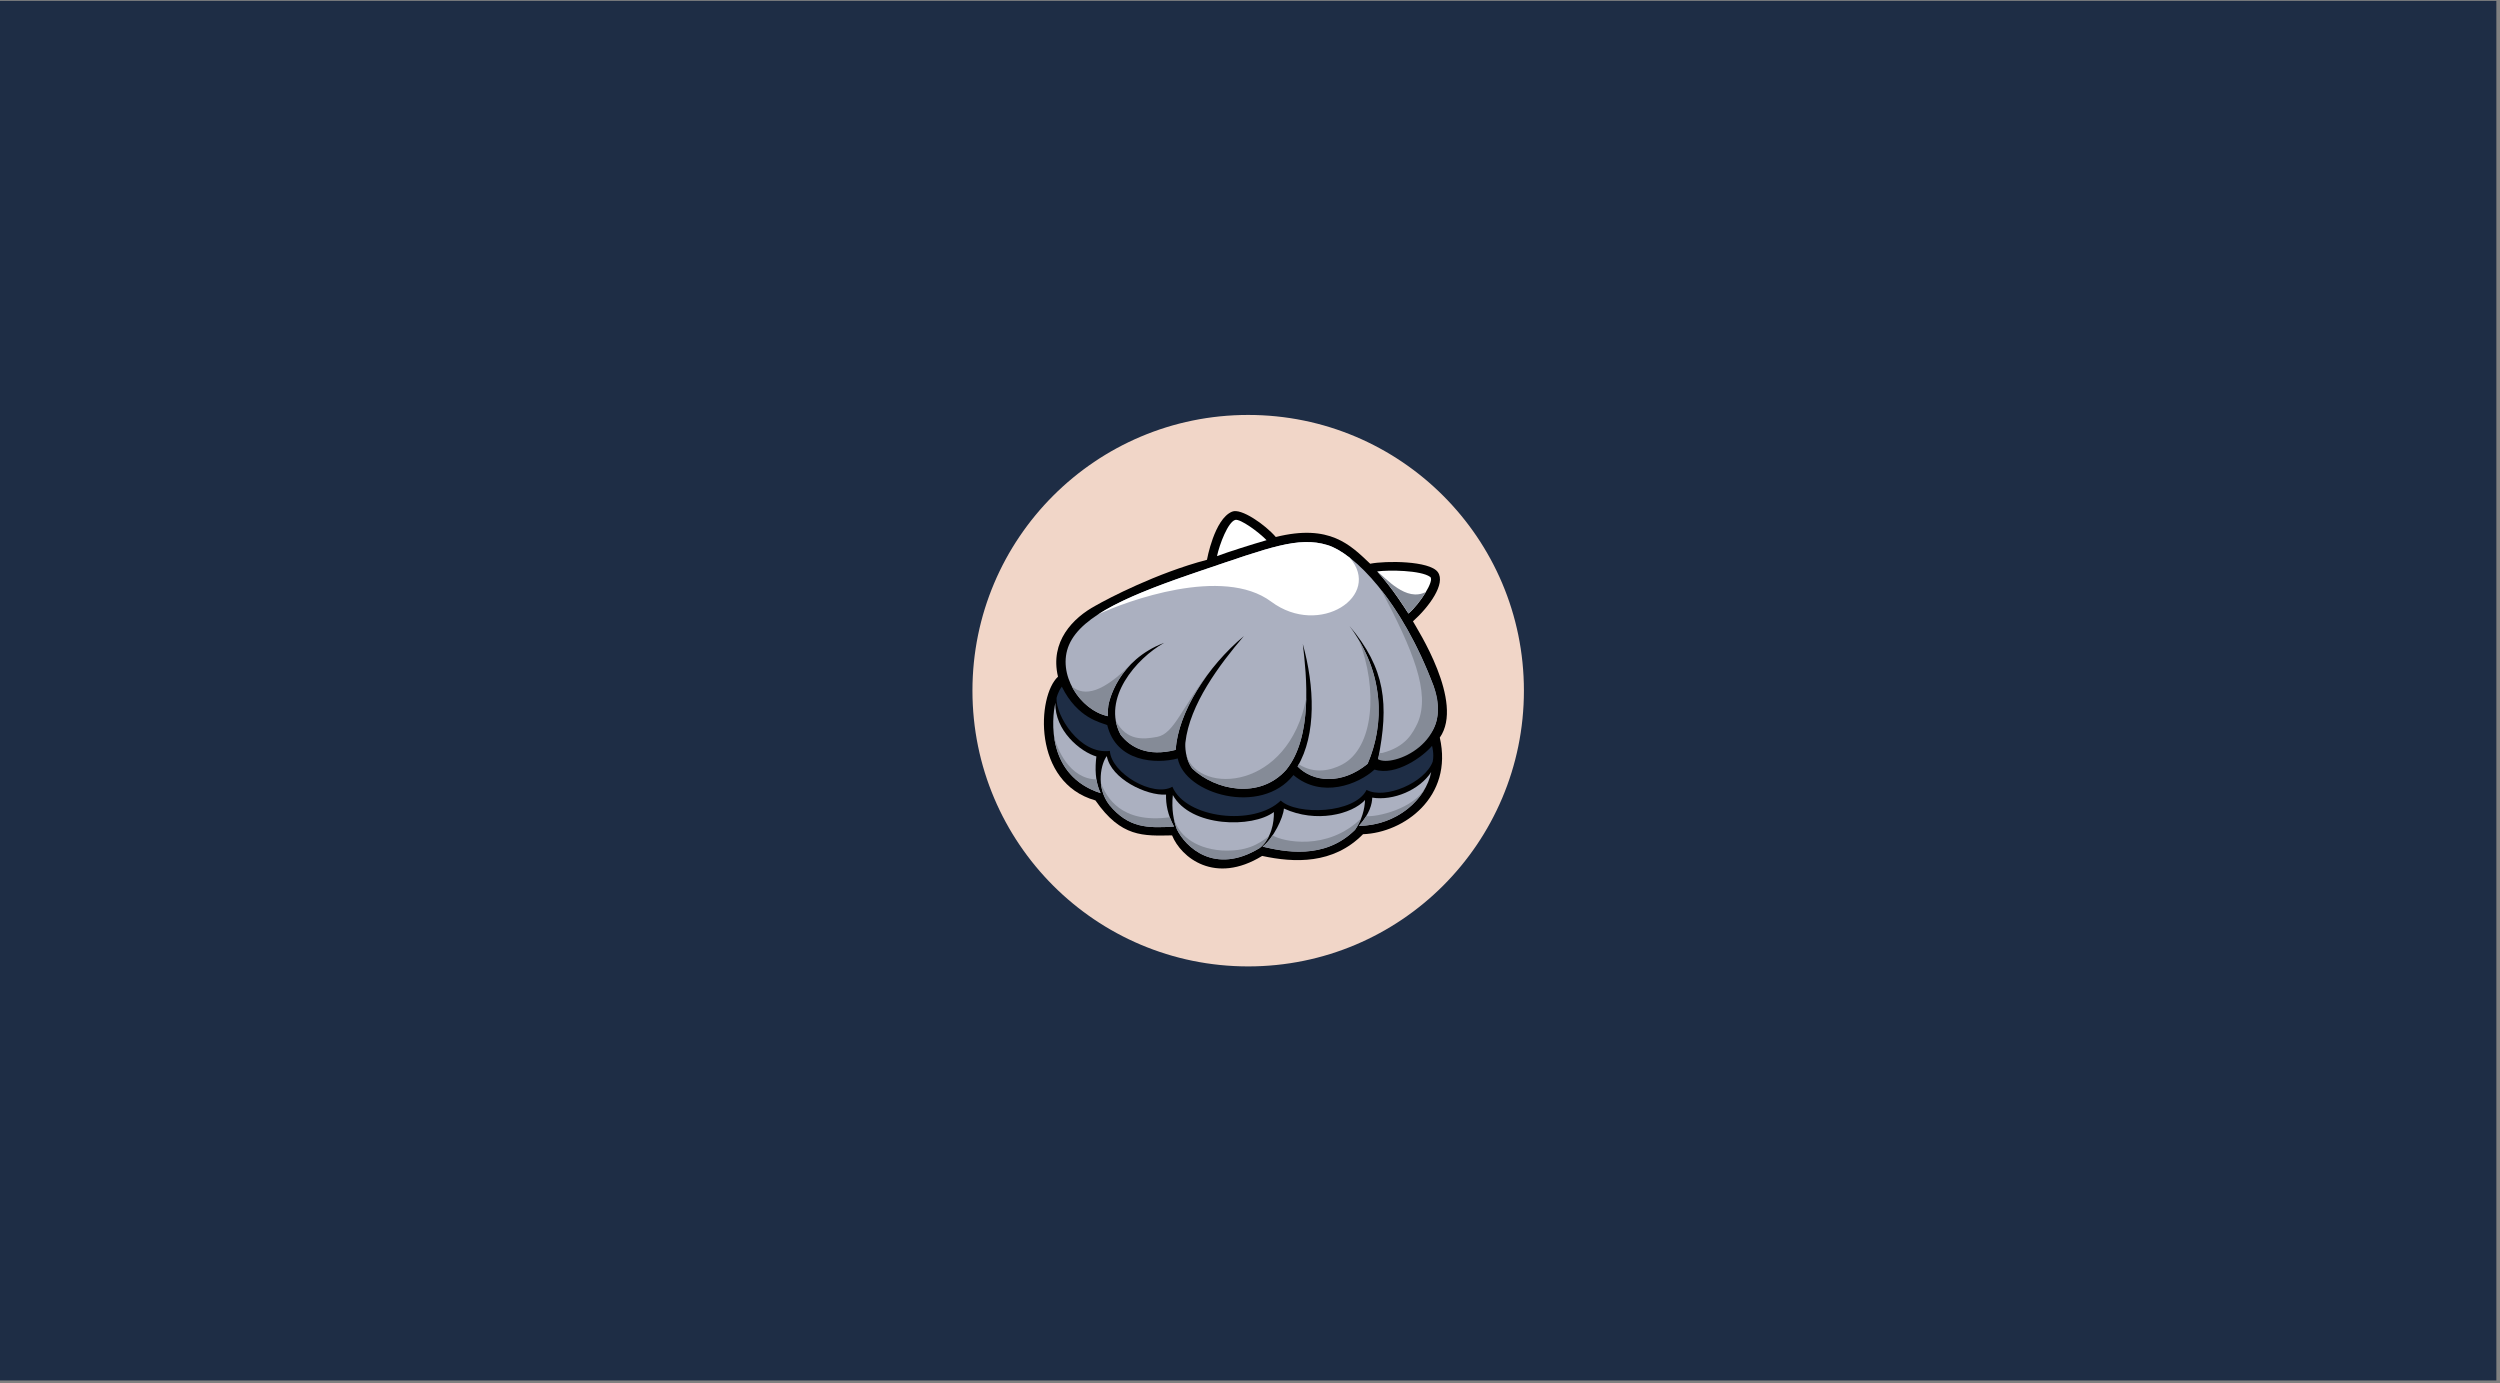 <svg width="544" height="301" viewBox="0 0 544 301" fill="none" xmlns="http://www.w3.org/2000/svg">
<rect x="0" y="0" width="544" height="301" fill="#808080" stroke="none"/>
<rect width="543.208" height="300.194" transform="translate(0 0.194)" fill="#1E2D45"/>
<g clip-path="url(#clip0_485_19539)">
<path d="M271.604 210.291C304.741 210.291 331.604 183.428 331.604 150.291C331.604 117.154 304.741 90.291 271.604 90.291C238.467 90.291 211.604 117.154 211.604 150.291C211.604 183.428 238.467 210.291 271.604 210.291Z" fill="#F1D6C8"/>
<path d="M307.46 135.199C310.968 132.061 314.66 126.993 312.871 124.493C311.083 121.993 301.47 121.998 298.151 122.668C293.843 118.592 289.378 113.929 277.614 116.851C275.288 114.153 270.018 110.478 268.086 111.342C264.213 112.952 262.634 121.812 262.634 121.812C251.739 124.669 241.05 130.264 238.418 131.78C233.499 134.426 228.397 139.6 230.221 147.246C225.668 151.421 224.594 170.303 238.367 174.174C243.97 182.254 248.811 181.89 255.044 181.779C256.988 186.582 264.347 192.574 274.647 186.249C281.627 187.759 290.101 188.118 296.595 181.522C305.435 181.215 316.273 173.453 313.299 160.505C318.71 152.792 308.33 136.81 307.46 135.199H307.46Z" fill="black"/>
<path d="M295.132 180.293C295.061 180.367 294.986 180.442 294.912 180.517C294.986 180.443 295.059 180.369 295.132 180.293Z" fill="white"/>
<path d="M311.955 149.29C304.858 130.485 294.589 120.361 288.858 118.609C282.532 116.661 276.168 119.173 261.559 124.109C246.074 129.341 235.45 133.8 232.632 140.299C229.909 146.579 234.944 154.509 241.092 155.842C240.995 154.967 241.149 153.716 241.181 153.516C241.351 152.455 243.312 143.685 253.323 139.877C247.275 143.267 239.68 151.991 243.838 159.875C246.017 162.65 249.73 164.741 255.826 163.173C256.361 155.055 262.683 145.08 270.669 138.41C265.356 144.631 258.86 153.303 257.942 161.572C257.869 162.218 257.851 165.162 259.449 167.26C264.518 171.995 274.062 173.987 279.86 167.529C285.701 160.348 284.324 147.055 283.489 140.118C286.054 149.361 286.474 159.837 282.351 166.778C285.73 170.231 291.949 170.814 297.587 166.207C301.328 157.52 301.25 146.412 293.638 136.2C301.497 145.507 302.275 153.216 299.867 165.201C307.15 163.232 315.698 161.116 311.956 149.289L311.955 149.29Z" fill="#ABB0C0"/>
<path d="M238.573 164.61C235.112 163.601 229.482 158.994 229.65 152.918C228.838 156.488 227.687 168.76 239.493 172.594C238.263 170.05 238.271 167.073 238.573 164.61Z" fill="#ABB0C0"/>
<path d="M253.729 172.902C249.512 173.196 241.74 169.475 240.845 164.528C239.705 165.899 238.265 171.155 241.437 175.212C245.564 180.142 249.602 180.231 255.467 179.867C254.113 177.361 253.662 174.989 253.73 172.902L253.729 172.902Z" fill="#ABB0C0"/>
<path d="M297.027 174.089C297.027 174.089 297.027 174.087 297.027 174.086C294.175 177.203 286.338 179.156 279.38 175.935C279.266 177.877 277.073 182.444 274.74 184.23C279.284 185.287 288.133 187.225 294.853 180.574C296.387 178.33 296.952 176.063 297.028 174.088L297.027 174.089Z" fill="#ABB0C0"/>
<path d="M255.209 173.003C254.892 176.221 255.384 178.551 256.083 180.446C257.921 184.275 264.318 190.541 274.131 184.515C276.649 182.38 277.261 179.027 277.197 176.691C272.555 180.211 259.079 180.059 255.209 173.003Z" fill="#ABB0C0"/>
<path d="M298.6 173.563V173.564C298.562 174.907 298.087 177.028 295.692 179.715C304.033 179.608 310.295 173.898 311.43 167.99C308.935 171.893 303.159 174.312 298.6 173.563Z" fill="#ABB0C0"/>
<path d="M255.914 179.965C255.901 179.925 255.887 179.884 255.874 179.843C255.887 179.884 255.901 179.925 255.914 179.965Z" fill="#717071"/>
<path d="M274.131 184.515C275.009 183.976 275.525 183.096 275.959 182.246C275.508 183.074 274.911 183.854 274.131 184.515Z" fill="#717071"/>
<path d="M229.335 160.052C229.913 164.779 232.294 170.256 239.493 172.594C239.031 171.639 238.744 170.623 238.581 169.596C232.716 169.493 229.952 162.936 229.335 160.053L229.335 160.052Z" fill="#858B97"/>
<path d="M239.551 170.362C239.696 171.966 240.235 173.675 241.437 175.212C245.564 180.142 249.602 180.231 255.467 179.867C255.095 179.179 254.794 178.501 254.55 177.836C243.87 179.269 240.746 173.428 239.552 170.362L239.551 170.362Z" fill="#858B97"/>
<path d="M275.959 182.246C276.005 182.155 276.052 182.063 276.097 181.973C273.694 183.791 271.218 185.301 265.903 185.072C259.456 184.56 256.375 181.303 255.416 178.111C255.454 178.302 255.497 178.488 255.541 178.671C255.551 178.715 255.562 178.759 255.573 178.803C255.664 179.164 255.765 179.51 255.873 179.842C255.886 179.883 255.9 179.924 255.913 179.964C255.968 180.127 256.024 180.288 256.082 180.445C257.92 184.274 264.317 190.54 274.13 184.514C274.91 183.853 275.507 183.074 275.958 182.245L275.959 182.246Z" fill="#858B97"/>
<path d="M294.853 180.575C295.417 179.749 295.85 178.92 296.176 178.103C288.816 185.265 279.053 183.143 276.919 181.769C276.253 182.761 275.504 183.645 274.74 184.231C279.284 185.288 288.132 187.225 294.853 180.575Z" fill="#858B97"/>
<path d="M297.288 177.591C296.885 178.251 296.364 178.961 295.691 179.715C302.504 179.627 307.927 175.802 310.306 171.185C307.729 176.046 299.537 177.823 297.288 177.59V177.591Z" fill="#858B97"/>
<path d="M231.051 149.42C230.18 150.563 229.906 151.901 229.906 151.901C229.685 155.589 234.874 164.26 241.509 163.4C241.791 168.249 250.914 173.588 255.112 171.196C258.012 178.082 272.851 179.861 278.692 174.209C282.224 177.455 294.771 177.069 297.367 171.884C301.357 174.036 310.08 170.312 311.758 165.73C312.112 164.007 311.609 162.293 311.609 162.293C309.803 164.515 303.765 168.966 299.093 167.458C295.59 170.67 287.59 173.848 281.456 168.652C274.393 177.626 257.77 172.81 256.28 165.041C251.63 166.29 242.891 165.87 240.94 157.785C239.497 157.18 234.496 156.34 231.051 149.42Z" fill="#1E2D45"/>
<path d="M264.82 121.009C267.329 120.062 272.532 118.432 275.607 117.542C273.824 115.701 269.909 112.882 268.803 113.125C267.214 113.564 265.374 118.413 264.82 121.009Z" fill="white"/>
<path d="M299.682 124.344C303.163 128.158 305.916 132.671 306.479 133.507C308.895 131.468 312.239 126.297 311.21 125.539C309.212 124.068 302.152 123.998 299.682 124.344Z" fill="white"/>
<path d="M260.476 124.476C260.287 124.541 260.098 124.606 259.909 124.67C259.816 124.702 259.722 124.734 259.629 124.766C259.441 124.831 259.254 124.895 259.067 124.96C258.982 124.989 258.897 125.018 258.813 125.047C258.549 125.138 258.286 125.229 258.026 125.32C258.017 125.324 258.008 125.326 257.999 125.33C257.744 125.419 257.491 125.507 257.239 125.596C257.157 125.625 257.075 125.654 256.993 125.683C256.812 125.747 256.632 125.81 256.453 125.874C256.365 125.905 256.278 125.937 256.189 125.968C256.009 126.033 255.828 126.097 255.649 126.161C255.572 126.189 255.495 126.216 255.418 126.244C254.914 126.425 254.416 126.607 253.926 126.788C253.85 126.816 253.776 126.843 253.701 126.871C253.529 126.934 253.358 126.998 253.188 127.062C253.105 127.092 253.022 127.124 252.939 127.154C252.769 127.219 252.599 127.282 252.43 127.346C252.358 127.374 252.286 127.401 252.214 127.428C251.976 127.518 251.739 127.609 251.505 127.699H251.504C251.271 127.788 251.04 127.878 250.811 127.968C250.743 127.994 250.675 128.021 250.607 128.047C250.443 128.112 250.28 128.176 250.117 128.241C250.042 128.271 249.967 128.301 249.891 128.331C249.73 128.395 249.57 128.459 249.411 128.524C249.345 128.551 249.278 128.578 249.212 128.605C248.767 128.785 248.331 128.966 247.902 129.146C247.84 129.172 247.779 129.198 247.718 129.224C247.563 129.289 247.41 129.355 247.258 129.42C247.189 129.449 247.12 129.479 247.052 129.509C246.9 129.574 246.748 129.64 246.599 129.706C246.54 129.731 246.481 129.757 246.422 129.783C246.01 129.965 245.605 130.147 245.209 130.329C245.152 130.355 245.096 130.382 245.039 130.408C244.897 130.474 244.755 130.539 244.615 130.606C244.552 130.635 244.489 130.665 244.426 130.695C244.287 130.762 244.148 130.828 244.01 130.894C243.956 130.921 243.901 130.947 243.847 130.973C243.469 131.157 243.099 131.342 242.737 131.527C242.686 131.553 242.635 131.58 242.584 131.606C242.454 131.673 242.324 131.741 242.196 131.808C242.139 131.838 242.082 131.868 242.026 131.898C241.898 131.966 241.771 132.034 241.645 132.102C241.597 132.128 241.548 132.154 241.5 132.18C241.158 132.367 240.823 132.556 240.497 132.745C240.45 132.773 240.404 132.8 240.357 132.827C240.241 132.896 240.124 132.964 240.01 133.033C239.959 133.064 239.908 133.095 239.858 133.125C239.743 133.195 239.629 133.265 239.516 133.335C239.473 133.361 239.43 133.388 239.388 133.414C239.234 133.511 239.082 133.608 238.932 133.705C245.094 130.801 266.099 123.073 276.615 130.92C287.131 138.767 300.905 129.592 293.674 121.332C291.878 119.938 290.236 119.031 288.857 118.609C282.531 116.661 276.167 119.174 261.559 124.109C261.284 124.202 261.012 124.294 260.74 124.387C260.652 124.417 260.565 124.446 260.476 124.476Z" fill="white"/>
<path d="M263.299 146.11C257.141 153.863 255.542 159.668 251.765 160.352C248.753 160.897 245.143 161.268 242.792 156.827C242.968 157.848 243.306 158.869 243.837 159.876C246.016 162.651 249.728 164.742 255.824 163.174C256.179 157.801 259.069 151.614 263.299 146.11Z" fill="#858B97"/>
<path d="M258.191 164.476C258.411 165.402 258.794 166.402 259.448 167.261C264.517 171.997 274.06 173.989 279.858 167.53C283.134 163.503 284.139 157.555 284.244 151.882C280.395 171.966 261.119 172.939 258.191 164.476Z" fill="#858B97"/>
<path d="M298.01 165.162C298.078 164.986 298.146 164.811 298.211 164.632C298.25 164.525 298.287 164.416 298.325 164.308C298.381 164.149 298.437 163.988 298.491 163.827C298.53 163.71 298.567 163.592 298.605 163.473C298.654 163.32 298.703 163.165 298.75 163.011C298.787 162.887 298.823 162.762 298.859 162.638C298.903 162.487 298.945 162.336 298.985 162.184C299.02 162.056 299.055 161.926 299.088 161.796C299.126 161.648 299.162 161.499 299.198 161.35C299.23 161.216 299.262 161.082 299.292 160.947C299.325 160.801 299.356 160.653 299.387 160.506C299.416 160.368 299.445 160.23 299.472 160.091C299.5 159.948 299.524 159.804 299.55 159.661C299.576 159.515 299.603 159.371 299.627 159.226C299.647 159.102 299.663 158.977 299.682 158.854C299.733 158.513 299.778 158.17 299.817 157.826C299.828 157.73 299.84 157.635 299.85 157.539C299.869 157.358 299.884 157.176 299.899 156.994C299.908 156.884 299.919 156.775 299.927 156.664C299.94 156.483 299.95 156.299 299.96 156.117C299.966 156.007 299.972 155.897 299.977 155.787C299.985 155.601 299.99 155.415 299.994 155.228C299.997 155.121 299.999 155.014 300.001 154.906C300.003 154.715 300.003 154.523 300.001 154.331C300 154.23 299.999 154.128 299.997 154.026C299.993 153.827 299.988 153.629 299.979 153.43C299.975 153.337 299.971 153.245 299.966 153.153C299.955 152.943 299.944 152.732 299.929 152.521C299.924 152.448 299.917 152.375 299.911 152.302C299.892 152.071 299.873 151.84 299.849 151.609C299.846 151.583 299.843 151.556 299.84 151.53C299.719 150.403 299.531 149.267 299.269 148.128C299.267 148.118 299.266 148.108 299.263 148.099C299.203 147.839 299.138 147.578 299.07 147.317C299.059 147.274 299.048 147.231 299.037 147.188C298.971 146.939 298.9 146.691 298.828 146.443C298.812 146.389 298.797 146.334 298.78 146.28C298.707 146.035 298.63 145.79 298.549 145.545C298.532 145.49 298.513 145.435 298.495 145.381C298.412 145.132 298.326 144.883 298.235 144.634C298.218 144.589 298.202 144.544 298.185 144.499C298.089 144.239 297.99 143.979 297.886 143.72C297.878 143.698 297.868 143.677 297.86 143.655C297.275 142.203 296.561 140.752 295.71 139.312C299.849 149.9 298.977 162.694 292.089 166.342C289.58 167.67 286.063 168.485 282.618 166.313C282.617 166.312 282.616 166.312 282.615 166.312C282.528 166.469 282.442 166.626 282.351 166.78C285.729 170.232 291.948 170.815 297.587 166.209C297.698 165.95 297.805 165.69 297.91 165.427C297.944 165.339 297.977 165.25 298.011 165.162H298.01Z" fill="#858B97"/>
<path d="M311.955 149.29C308.589 140.372 304.51 133.409 300.54 128.362C307.43 141.428 311.311 150.685 308.499 157.273C307.42 159.513 305.951 162.495 300.783 163.842C300.693 163.87 300.277 163.838 300.199 163.874C300.124 164.279 299.949 164.785 299.866 165.2C302.89 167.089 316.64 161.654 311.955 149.289V149.29Z" fill="#858B97"/>
<path d="M310.292 128.786C305.989 131.089 301.546 125.751 299.682 124.344C303.164 128.158 305.917 132.671 306.479 133.507C307.751 132.434 309.279 130.494 310.292 128.786Z" fill="#858B97"/>
<path d="M246.103 144.516C240.074 150.611 235.997 151.709 233.218 149.342C234.857 152.55 237.816 155.133 241.091 155.843C240.994 154.967 241.148 153.717 241.18 153.517C241.297 152.787 242.259 148.415 246.103 144.516Z" fill="#858B97"/>
</g>
<defs>
<clipPath id="clip0_485_19539">
<rect width="120" height="120" fill="white" transform="translate(211.604 90.291)"/>
</clipPath>
</defs>
</svg>
